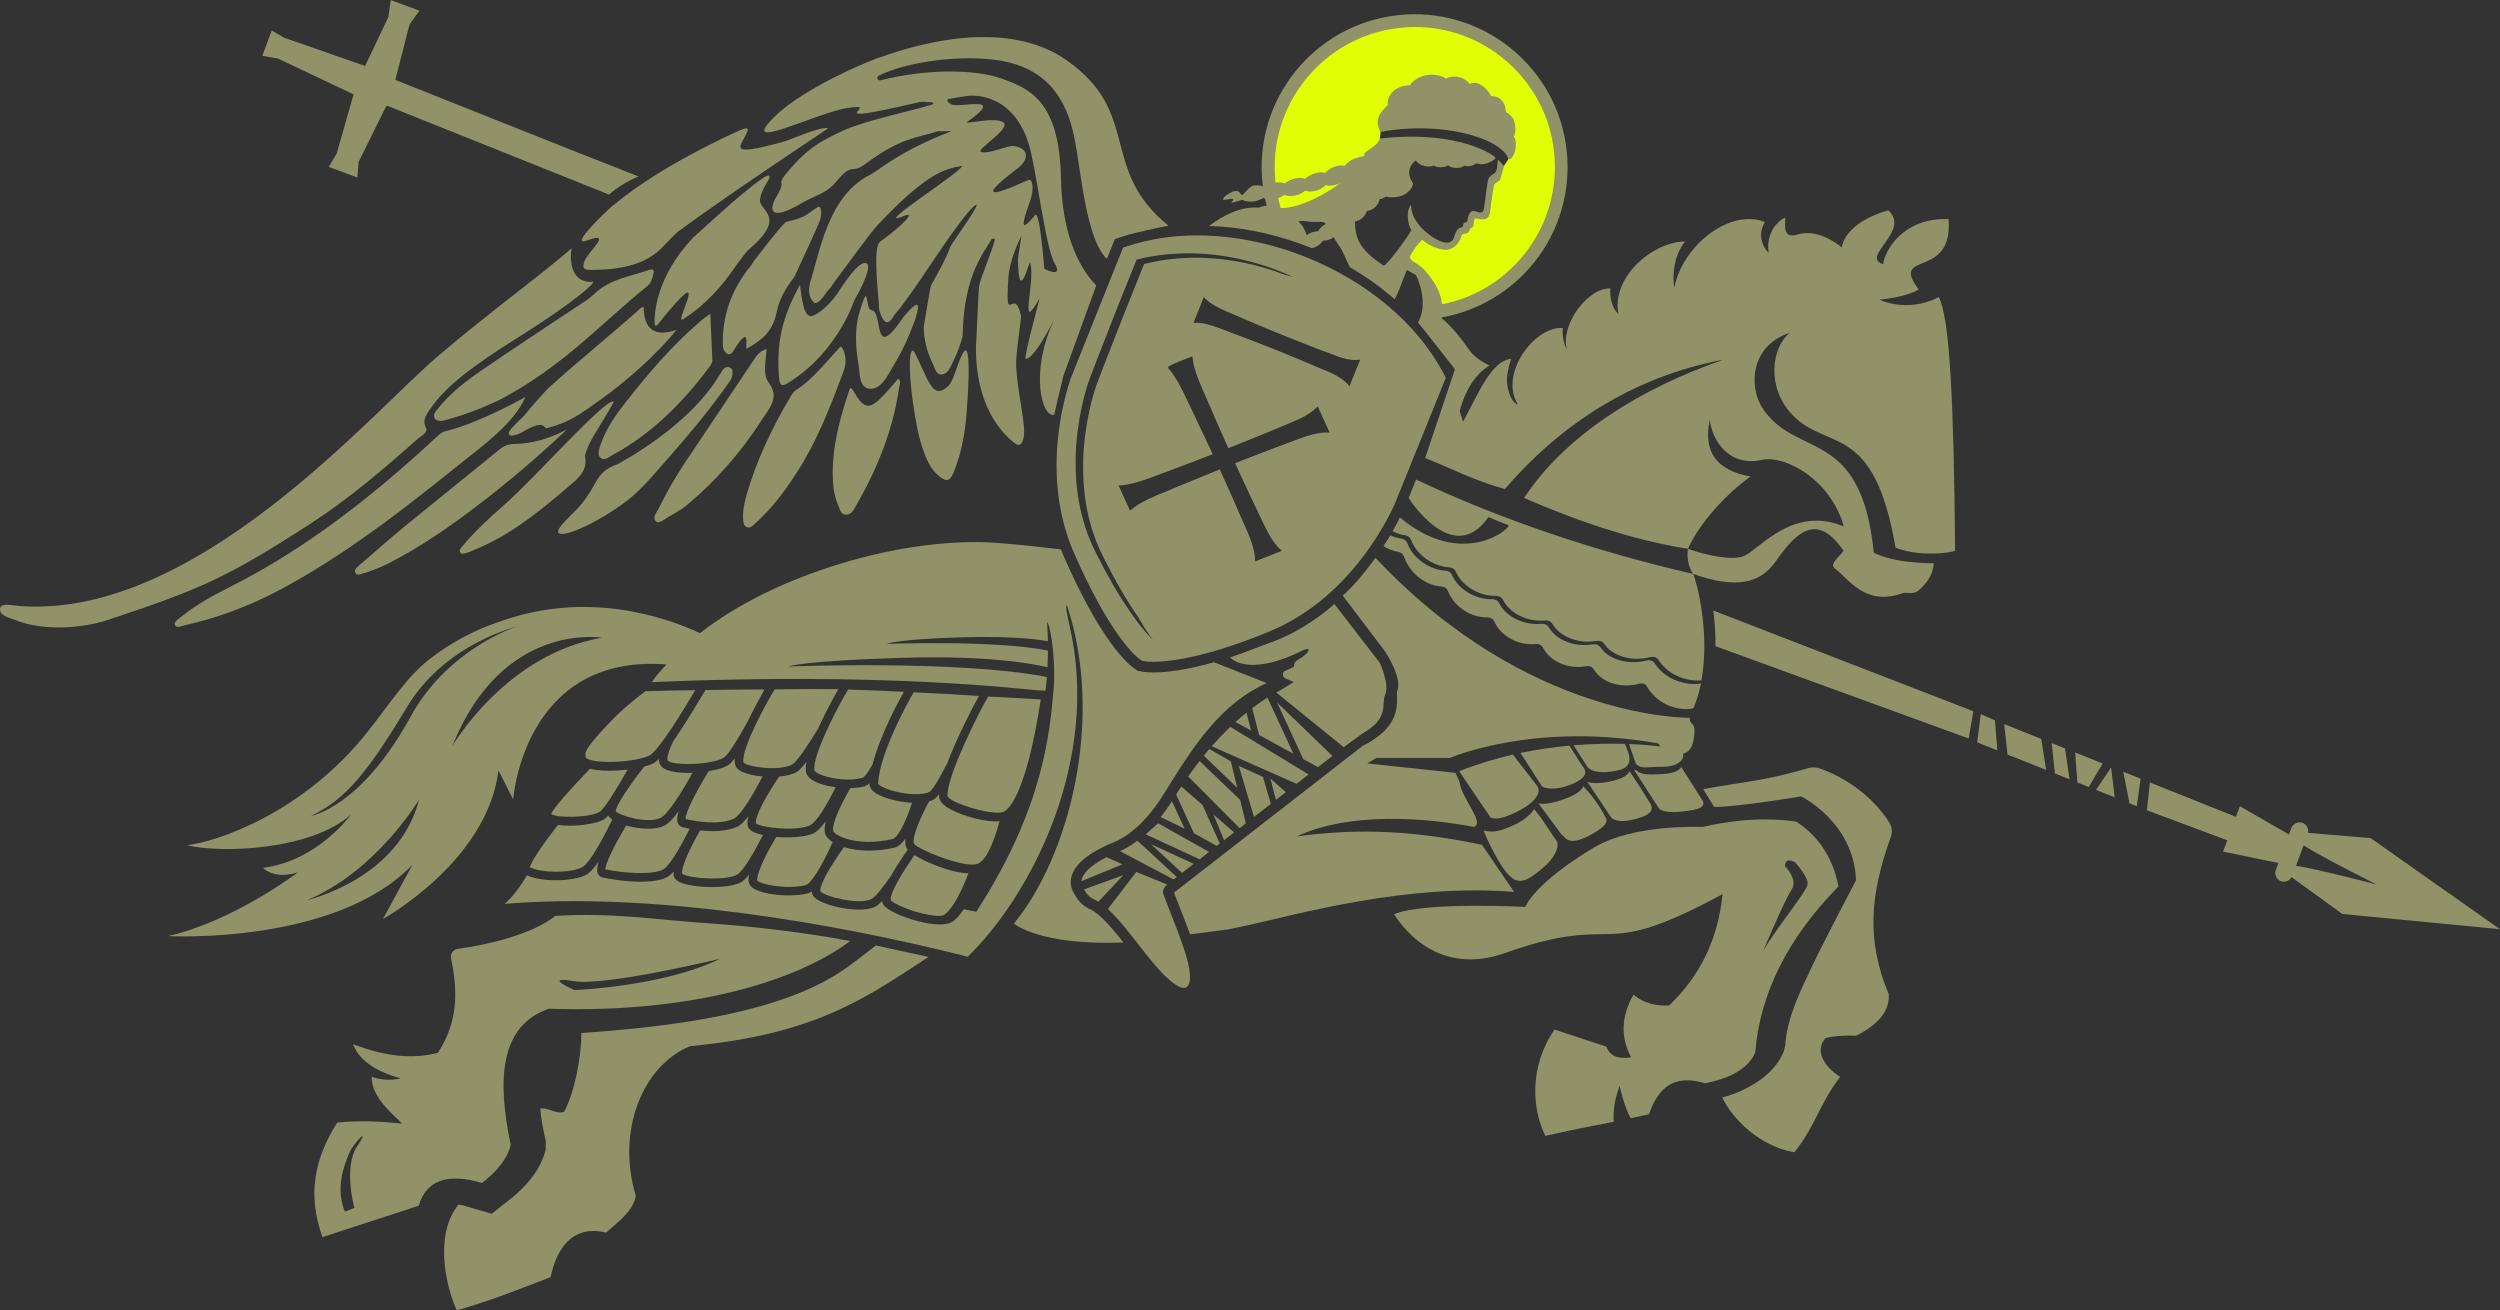 <svg width="124" height="65" viewBox="0 0 124 65" fill="none" xmlns="http://www.w3.org/2000/svg">
<rect x="0" y="0" width="124" height="65" fill="#333333" stroke="none"/>
<g clip-path="url(#clip0_4022_2118)">
<path d="M77.342 7.967C77.249 6.085 76.36 4.187 74.95 2.939C73.559 1.71 71.552 1.03 69.698 1.144C65.873 1.376 62.747 4.925 62.979 8.746C62.986 8.862 63.107 9.154 63.121 9.268C63.302 9.245 64.019 9.472 64.136 9.526C64.263 9.419 64.438 9.328 64.635 9.284H64.64C64.837 9.238 65.014 9.247 65.141 9.298C65.262 9.182 65.434 9.08 65.629 9.022C65.629 9.022 65.629 9.022 65.631 9.022C65.631 9.022 65.631 9.022 65.634 9.022C65.829 8.964 66.005 8.962 66.135 9.008C66.249 8.881 66.382 8.468 66.382 8.468L66.681 8.426C66.872 8.354 66.979 8.612 67.109 8.651C67.218 8.514 67.044 8.203 67.229 8.12L67.457 8.087C67.457 8.087 67.65 7.934 67.838 7.902C67.833 7.881 68.221 7.375 68.421 7.131C68.449 7.097 68.477 7.059 68.5 7.02C68.5 7.02 68.5 7.02 68.5 7.018C68.428 6.971 68.46 6.99 68.444 6.869L68.477 6.549C68.456 6.51 68.472 6.47 68.495 6.428C68.511 6.382 68.549 6.343 68.614 6.343C68.621 6.343 68.625 6.345 68.632 6.347C68.625 6.299 68.616 6.259 68.611 6.264C68.662 6.21 68.855 6.206 68.934 6.19C69.55 6.069 70.161 6.08 70.783 6.087C71.357 6.094 71.924 5.988 72.495 6.011C72.811 6.022 73.127 6.064 73.44 6.108C73.556 6.125 73.672 6.141 73.789 6.159C73.902 6.176 74.144 6.264 74.253 6.231C74.272 6.238 74.286 6.243 74.297 6.245C74.302 6.299 74.307 6.352 74.311 6.405C74.316 6.477 74.32 6.547 74.325 6.616C74.771 6.816 74.941 7.338 74.829 7.781C74.829 7.79 74.815 7.888 74.815 7.897L74.588 8.238C74.525 8.259 74.499 8.166 74.427 8.168C74.386 8.168 74.439 8.271 74.413 8.24C74.341 8.319 74.444 8.354 74.341 8.405C74.295 8.614 74.183 8.802 74.019 8.936C73.993 9.018 73.96 9.096 73.916 9.171C73.919 9.263 73.909 9.354 73.882 9.433C73.868 9.47 73.863 9.505 73.854 9.542C73.847 9.642 73.844 9.744 73.83 9.843C73.83 10.022 73.784 10.187 73.696 10.342C73.645 10.409 73.656 10.581 73.605 10.648C73.47 10.795 73.073 10.648 73.036 10.809C72.987 10.985 72.892 11.147 72.753 11.268C72.79 11.305 72.671 11.31 72.734 11.326C72.734 11.338 72.665 11.384 72.665 11.398C72.657 11.444 72.739 11.511 72.56 11.532L72.483 11.639C72.46 11.648 72.344 11.623 72.321 11.778C72.281 12.038 72.105 12.2 71.886 12.286C71.382 12.479 70.611 11.922 70.335 11.641C70.151 11.908 69.601 12.534 69.508 12.75C69.487 12.801 69.657 13.012 69.712 13.068C69.768 13.126 69.931 13.193 70.003 13.242C70.126 13.326 70.256 13.414 70.365 13.504C70.367 13.509 70.535 13.66 70.539 13.662C70.672 13.792 71.015 14.254 71.162 14.748C71.222 14.926 71.345 15.184 71.366 15.342C72.973 15.026 74.671 14.207 75.716 12.894C76.762 11.581 77.424 9.644 77.34 7.969" fill="#E0FF05"/>
<path d="M66.661 8.551C66.064 8.544 65.504 8.755 64.998 9.054C64.522 9.335 63.941 9.405 63.409 9.535C63.167 9.593 63.096 9.804 63.142 9.992C63.077 10.059 63.035 10.149 63.035 10.256C63.035 10.458 63.216 10.662 63.428 10.648C63.744 10.627 64.057 10.569 64.354 10.456C64.649 10.342 64.9 10.184 65.165 10.015C65.407 9.862 65.678 9.797 65.945 9.697C66.259 9.579 66.566 9.442 66.861 9.284C67.211 9.096 67.039 8.558 66.663 8.553" fill="#E0FF05"/>
<path d="M90.328 38.137C90.129 38.063 89.906 38.037 89.699 38.098C87.42 38.759 86.549 38.763 84.478 39.139L85.023 40.025C86.208 40.025 89.339 39.501 89.339 39.501C89.339 39.501 91.952 40.779 92.059 43.663C92.059 43.663 90.496 46.628 89.887 47.909C89.285 49.178 88.63 50.495 88.547 51.859L88.477 52.147C88.222 52.769 87.755 53.286 87.095 53.704C86.603 54.017 86.115 54.247 85.423 54.435C85.911 55.458 87.216 56.838 89 57.154C90.029 55.887 90.254 54.725 91.274 53.414C90.426 52.876 90.001 52.066 90.556 51.484C90.967 51.382 91.48 51.349 92.07 51.372C93.174 50.813 93.733 50.133 93.682 49.319C92.556 46.607 92.758 44.368 93.787 41.508C93.87 41.274 93.843 41.014 93.71 40.803C92.967 39.61 91.71 38.65 90.326 38.137" fill="#919268"/>
<path d="M38.452 49.686C35.992 50.479 32.821 50.967 28.833 51.238C28.847 52.319 28.522 54.147 27.979 55.147C27.575 55.275 27.298 54.952 26.799 54.975C26.848 55.593 26.919 55.894 27.07 56.606L27.061 57.038C26.931 57.553 26.683 58.019 26.346 58.448V58.453C26.025 58.859 25.635 59.225 25.198 59.566L24.386 60.202L23.273 59.875C23.034 59.806 22.857 59.761 22.746 59.745C21.605 61.119 22.012 63.55 22.655 64.998C24.544 64.436 25.524 64.03 27.31 63.346C27.577 62.056 28.318 60.713 30.062 61.137C30.722 60.553 31.414 60.044 31.535 59.314C30.55 56.022 31.918 52.825 34.236 51.888C40.54 51.294 42.971 49.463 46.063 47.463C46.063 47.463 43.956 47.016 43.443 46.895C42.21 47.821 41.278 48.774 38.452 49.686Z" fill="#919268"/>
<path d="M75.052 43.587C75.542 43.879 75.977 43.501 76.56 43.02C76.964 42.687 77.472 41.99 77.166 41.645C77.031 41.492 76.518 40.603 76.081 40.121C76.074 40.209 75.756 40.61 75.126 40.905C74.476 41.209 74.091 41.322 73.596 41.192C73.568 41.22 74.43 43.213 75.052 43.584" fill="#919268"/>
<path d="M78.804 41.455C79.287 41.209 79.805 40.87 79.663 40.59C79.317 39.907 78.867 39.346 78.532 38.998C78.467 39.158 78.3 39.332 77.87 39.52C77.19 39.817 76.6 39.917 76.305 39.847L77.443 41.378C77.659 41.529 77.749 41.995 78.806 41.457" fill="#919268"/>
<path d="M81.047 40.643C81.697 40.485 82.094 40.255 81.858 39.859C81.73 39.641 81.1 38.65 80.822 38.248C80.754 38.409 80.578 38.555 80.218 38.666C79.651 38.842 79.1 38.894 78.736 38.784L79.927 40.569C80.129 40.712 80.41 40.796 81.045 40.643" fill="#919268"/>
<path d="M83.396 40.256C83.993 40.191 84.585 40.121 84.478 39.755L83.379 38.029C83.314 38.258 82.878 38.372 82.474 38.393C81.888 38.423 81.391 38.46 81.173 38.207C81.131 38.2 81.089 38.194 81.047 38.184L82.253 40.05C82.355 40.256 82.834 40.319 83.396 40.256Z" fill="#919268"/>
<path d="M75.416 37.344L76.492 39.021C76.745 39.128 77.186 39.193 77.883 38.928C78.599 38.655 78.803 38.332 78.475 37.98C78.45 37.952 78.02 37.244 77.839 36.984C77.082 37.054 76.264 37.168 75.416 37.344Z" fill="#919268"/>
<path d="M72.376 38.255L73.933 40.552C74.202 40.661 74.581 40.589 75.247 40.26C76.281 39.747 76.444 39.23 76.237 38.977C76.16 38.884 75.245 37.68 75.038 37.427C74.167 37.627 73.271 37.896 72.376 38.253" fill="#919268"/>
<path d="M80.323 38.193C81.163 37.977 80.713 37.212 80.594 36.896C79.895 36.878 79.027 36.887 78.049 36.966L78.748 38.056C79.008 38.335 79.649 38.365 80.323 38.191" fill="#919268"/>
<path d="M32.896 43.125C33.2 42.963 33.734 42.051 34.21 41.109C34.087 41.086 33.973 41.06 33.873 41.037C33.753 41.009 33.662 40.928 33.618 40.81C33.567 40.678 33.59 40.476 33.662 40.234C33.397 40.589 33.142 40.868 32.93 40.965C32.717 41.063 32.44 41.102 32.148 41.102C31.783 41.102 31.39 41.039 31.054 40.947C30.473 41.93 30.02 42.84 30.029 43.118C30.78 43.287 32.322 43.431 32.896 43.125Z" fill="#919268"/>
<path d="M36.55 43.39C36.849 43.23 37.372 42.341 37.843 41.416C37.635 41.371 37.456 41.313 37.335 41.246C37.191 41.167 37.107 41.07 37.084 40.954C37.058 40.829 37.075 40.671 37.119 40.492C36.921 40.743 36.729 40.933 36.557 41.01C36.197 41.17 35.774 41.225 35.356 41.225C35.14 41.225 34.929 41.209 34.727 41.186C34.239 42.037 33.8 42.949 33.832 43.334C34.111 43.568 35.955 43.708 36.552 43.388" fill="#919268"/>
<path d="M39.963 43.9C40.209 43.837 40.727 43.053 41.301 41.768C41.097 41.638 40.967 41.492 40.925 41.346C40.881 41.186 40.899 40.975 40.96 40.733C40.739 41.033 40.521 41.26 40.319 41.348C40.012 41.478 39.538 41.534 39.048 41.534C38.865 41.534 38.681 41.527 38.502 41.511C37.787 42.701 37.531 43.441 37.557 43.675C37.706 43.861 39.023 44.137 39.965 43.902" fill="#919268"/>
<path d="M29.748 40.262C29.988 40.109 30.589 39.13 31.133 38.17C30.833 38.207 30.52 38.228 30.218 38.228C29.864 38.228 29.53 38.198 29.261 38.13C28.283 39.147 27.451 40.086 27.337 40.367C27.572 40.587 29.263 40.569 29.748 40.262Z" fill="#919268"/>
<path d="M28.889 43.005C29.228 42.824 29.858 41.705 30.369 40.657C30.278 40.594 30.209 40.525 30.167 40.453C30.095 40.534 30.027 40.596 29.969 40.634C29.663 40.826 28.922 40.954 28.253 40.954C28.046 40.954 27.849 40.942 27.67 40.917C26.948 41.849 26.346 42.724 26.283 43.016C26.806 43.29 28.271 43.336 28.887 43.007" fill="#919268"/>
<path d="M43.224 44.589C43.426 44.483 43.789 44.023 44.195 43.436C44.353 43.156 44.562 42.817 44.841 42.406C44.901 42.316 44.964 42.23 45.025 42.144C44.964 42.075 44.946 42.026 44.936 41.998C44.899 41.887 44.892 41.745 44.911 41.587C44.741 41.829 44.56 41.996 44.367 42.042C43.917 42.147 43.492 42.191 43.101 42.191C42.623 42.191 42.203 42.123 41.859 42.017C41.206 42.94 40.653 43.863 40.688 44.207C40.895 44.471 42.641 44.903 43.227 44.592" fill="#919268"/>
<path d="M36.092 37.97C35.879 38.089 35.537 38.184 35.149 38.249C34.508 39.297 33.979 40.337 34.006 40.624C34.504 40.738 35.646 40.942 36.385 40.613C36.731 40.455 37.325 39.474 37.82 38.513C37.411 38.476 37.038 38.392 36.808 38.283C36.608 38.188 36.492 38.065 36.464 37.919C36.452 37.868 36.434 37.78 36.445 37.618C36.313 37.787 36.192 37.91 36.087 37.973" fill="#919268"/>
<path d="M39.527 38.286L39.515 38.293C39.295 38.418 38.983 38.49 38.647 38.518C38.033 39.425 37.45 40.45 37.492 40.838C37.732 41.047 39.434 41.251 40.156 40.944C40.493 40.798 41.004 39.942 41.448 39.049C40.958 38.982 40.514 38.845 40.266 38.678C40.101 38.567 40.005 38.437 39.982 38.293C39.968 38.223 39.943 38.086 39.998 37.787C39.813 38.031 39.65 38.207 39.525 38.288" fill="#919268"/>
<path d="M42.886 39C42.67 39.058 42.428 39.086 42.178 39.091C41.666 39.977 41.242 40.894 41.332 41.225C41.392 41.422 42.489 42.028 44.273 41.617C44.484 41.566 44.862 40.979 45.236 39.819C44.579 39.785 43.855 39.594 43.476 39.365C43.239 39.223 43.123 39.058 43.13 38.88C43.13 38.868 43.13 38.854 43.132 38.84C43.044 38.924 42.963 38.977 42.886 39Z" fill="#919268"/>
<path d="M32.801 38.008C32.72 37.917 32.68 37.799 32.68 37.646C32.571 37.753 32.471 37.832 32.383 37.876C32.269 37.927 32.123 37.975 31.955 38.02C31.215 38.961 30.543 39.957 30.539 40.242C30.678 40.43 32.083 40.88 32.761 40.571C33.114 40.407 33.8 39.326 34.352 38.33C34.276 38.333 34.199 38.335 34.125 38.335C33.528 38.335 32.991 38.24 32.803 38.01" fill="#919268"/>
<path d="M40.401 38.217C40.477 38.444 41.808 38.838 42.772 38.581C42.863 38.553 43.021 38.383 43.283 37.908C43.471 37.175 43.799 36.384 44.087 35.767C44.335 35.233 44.57 34.79 44.723 34.514C44.765 34.437 44.802 34.372 44.835 34.314C43.908 34.266 42.977 34.228 42.066 34.201C41.715 34.755 40.257 37.481 40.398 38.217" fill="#919268"/>
<path d="M34.799 34.541C34.314 35.353 33.828 36.145 33.399 36.755C33.018 37.543 33.113 37.711 33.115 37.713L33.127 37.727C33.31 37.963 35.182 37.977 35.886 37.59C36.139 37.434 36.648 36.581 37.099 35.755C37.138 35.674 37.178 35.592 37.222 35.504C37.442 35.059 37.661 34.669 37.793 34.437C37.816 34.393 37.837 34.349 37.856 34.312C37.877 34.27 37.895 34.233 37.914 34.198C36.938 34.196 35.958 34.205 34.99 34.226C34.943 34.3 34.873 34.419 34.801 34.541" fill="#919268"/>
<path d="M38.426 34.194C38.094 34.704 36.742 37.156 36.877 37.817C37.053 38.042 38.665 38.27 39.304 37.915C39.552 37.748 40.073 36.964 40.577 36.145C40.625 36.038 40.676 35.924 40.732 35.806C41.039 35.161 41.371 34.546 41.582 34.182C40.53 34.173 39.469 34.175 38.423 34.194" fill="#919268"/>
<path d="M54.037 45.083C53.732 44.925 53.514 44.779 53.228 44.234C53.087 43.962 53.07 43.661 53.18 43.366C53.482 42.552 54.692 41.997 55.2 41.795C56.341 41.343 57.223 40.202 57.762 39.325C59.209 36.977 60.538 34.912 62.83 33.88L60.215 32.847C59.555 33.033 58.942 33.17 58.378 33.256C57.946 33.321 57.551 33.353 57.207 33.353C56.907 33.353 56.736 33.328 56.675 33.316L56.543 33.293L56.429 33.272L56.334 33.205L56.225 33.128C56.115 33.052 55.718 32.743 55.119 31.922C54.364 30.887 53.581 29.453 52.792 27.662C52.731 27.526 52.673 27.386 52.62 27.247C51.681 27.138 50.683 27.027 49.57 26.936C44.853 26.556 38.401 28.497 34.724 31.402C32.828 30.532 29.087 29.328 24.91 30.79C24.704 30.857 24.495 30.931 24.283 31.012C24.009 31.114 23.863 31.184 23.863 31.184C23.017 31.548 22.163 32.031 21.338 32.669C21.338 32.669 21.334 32.671 21.331 32.673C20.193 33.553 19.378 34.843 18.244 36.281C15.032 40.357 10.663 41.786 9.27 41.918C10.907 42.338 15.441 42.183 17.415 40.394C17.415 40.394 15.782 42.691 13.049 43.046C13.049 43.046 13.585 43.654 14.786 43.264C14.786 43.264 11.588 45.695 8.327 46.431C8.327 46.431 16.628 46.885 20.458 42.89L18.997 45.579C18.997 45.579 24.158 42.747 24.725 38.218L25.454 39.652C25.454 39.652 25.965 32.407 33.063 32.956C32.798 33.233 32.531 33.525 32.334 33.833C43.986 33.328 50.685 34.188 51.563 34.246L51.86 34.256C51.886 34.031 51.909 33.806 51.925 33.578C47.55 32.724 39.093 33.059 39.093 33.059C39.093 33.059 39.703 32.782 44.769 32.627C49.484 32.481 51.672 33.033 51.956 33.096C51.965 32.88 51.977 32.486 51.979 32.267C49.266 31.732 43.975 31.938 43.975 31.938C43.975 31.938 44.444 31.711 47.594 31.613C50.555 31.523 51.821 31.776 51.977 31.808C51.977 31.655 51.944 31.019 51.937 30.866C52.014 30.78 52.374 32.298 52.269 34.091C52.067 36.448 51.723 40.116 48.427 45.22L47.8 45.101C47.642 45.34 47.475 45.54 47.303 45.674C47.138 45.804 46.89 45.853 46.606 45.853C45.972 45.853 45.16 45.602 44.7 45.417C43.815 45.057 43.775 44.821 43.761 44.73C43.761 44.716 43.757 44.7 43.757 44.684C43.631 44.816 43.517 44.913 43.42 44.967C43.22 45.074 42.93 45.117 42.607 45.117C41.931 45.117 41.109 44.923 40.667 44.695C40.423 44.57 40.298 44.442 40.273 44.287C40.268 44.264 40.268 44.238 40.266 44.213C40.198 44.259 40.131 44.296 40.063 44.312C39.794 44.38 39.464 44.412 39.123 44.412C38.426 44.412 37.692 44.28 37.362 44.057C37.234 43.971 37.16 43.867 37.139 43.751C37.13 43.693 37.111 43.586 37.156 43.378C37.009 43.561 36.867 43.7 36.742 43.767C36.443 43.927 35.892 43.999 35.328 43.999C34.675 43.999 34.006 43.904 33.681 43.737C33.525 43.658 33.437 43.554 33.416 43.431C33.407 43.371 33.404 43.301 33.411 43.224C33.298 43.352 33.191 43.45 33.091 43.503C32.768 43.675 32.283 43.733 31.781 43.733C30.982 43.733 30.148 43.584 29.883 43.521C29.77 43.494 29.683 43.417 29.642 43.306C29.593 43.178 29.619 42.976 29.693 42.728C29.474 43.044 29.263 43.287 29.084 43.382C28.734 43.57 28.155 43.661 27.579 43.661C27.003 43.661 26.483 43.577 26.137 43.412C25.826 43.941 25.468 44.452 25.036 44.832C32.187 44.236 41.12 45.709 47.998 47.454C51.198 44.34 54.583 37.673 53.052 31.045C52.748 29.722 52.954 30.124 52.915 30.006C54.812 35.689 53.01 42.505 50.29 45.809C50.29 45.809 51.542 46.908 55.725 46.748C55.386 46.319 55.045 45.904 54.719 45.586C54.385 45.257 54.202 45.162 54.039 45.076M15.237 44.644C18.686 43.206 20.785 39.661 20.785 39.661C19.768 43.621 15.237 44.644 15.237 44.644ZM20.36 35.557C17.903 40.055 15.42 40.473 15.42 40.473C17.197 39.638 18.302 38.188 20.214 35.028C22.126 31.868 25.735 31.052 25.735 31.052C25.438 31.117 22.158 32.263 20.36 35.557ZM22.434 37.009C24.917 30.787 29.858 31.632 29.858 31.632C25.064 32.446 22.434 37.009 22.434 37.009Z" fill="#919268"/>
<path d="M30.348 35.723C29.131 36.973 29.04 37.296 29.038 37.365L29.049 37.579C29.4 37.906 31.404 37.843 32.203 37.479C32.689 37.24 34.003 35.036 34.435 34.315C34.452 34.287 34.468 34.259 34.484 34.233C33.702 34.24 32.798 34.259 32.015 34.282C31.825 34.428 31.04 35.011 30.348 35.721" fill="#919268"/>
<path d="M48.044 43.304C48.021 43.306 48.03 43.308 48.041 43.31C48.041 43.31 48.041 43.306 48.044 43.304Z" fill="#919268"/>
<path d="M48.493 42.845C48.932 42.673 49.313 41.719 49.575 40.738C49.568 40.738 49.357 40.738 49.347 40.738C48.62 40.738 47.452 40.379 46.925 40.01C46.711 39.859 46.6 39.708 46.583 39.546C46.577 39.499 46.577 39.446 46.577 39.393C46.498 39.497 46.428 39.576 46.367 39.62L46.351 39.632C46.275 39.68 46.184 39.715 46.084 39.745C45.606 40.641 45.232 41.522 45.334 41.845C45.517 42.137 47.861 43.086 48.493 42.845Z" fill="#919268"/>
<path d="M43.554 38.88C43.584 38.926 43.745 39.061 44.184 39.196C44.936 39.428 45.803 39.458 46.125 39.265C46.297 39.126 46.622 38.555 46.98 37.861C47.445 36.634 48.19 35.175 48.555 34.521C47.468 34.447 46.383 34.384 45.319 34.34C45.017 34.841 43.605 37.414 43.554 38.882" fill="#919268"/>
<path d="M46.058 45.373C46.771 45.5 46.829 45.377 46.88 45.338C47.296 45.011 47.707 44.166 48.037 43.315C47.354 43.315 46.36 42.928 45.849 42.682C45.64 42.58 45.48 42.492 45.357 42.413C44.704 43.35 44.144 44.296 44.177 44.649C44.302 44.807 45.166 45.215 46.06 45.375" fill="#919268"/>
<path d="M51.623 34.694C50.857 34.646 49.772 34.583 49.017 34.548C48.627 35.175 46.888 38.631 47.004 39.494C47.108 39.817 49.15 40.455 49.742 40.279C49.951 40.211 50.866 39.62 51.623 34.694Z" fill="#919268"/>
<path d="M117.585 41.571L114.48 41.311C114.519 41.102 114.41 40.891 114.208 40.817C113.983 40.733 113.732 40.854 113.646 41.084L113.532 41.388L111.098 39.989L110.901 40.517L106.636 38.81L106.483 40.19L110.471 41.678L110.262 42.239L113.005 42.805L112.882 43.137C112.796 43.366 112.91 43.622 113.133 43.705C113.332 43.779 113.555 43.691 113.66 43.508L116.182 45.334L123.998 46.09L117.583 41.569L117.585 41.571ZM113.881 42.947L114.257 41.93C115.167 42.52 117.894 43.877 117.894 43.877C117.894 43.877 114.954 43.1 113.881 42.944" fill="#919268"/>
<path d="M98.247 35.423L98.068 36.82L99.069 37.221L98.95 35.732L98.247 35.423Z" fill="#919268"/>
<path d="M99.574 37.422L99.779 37.504L100.468 36.339L99.407 35.915L99.574 37.422Z" fill="#919268"/>
<path d="M103.038 38.81L103.605 39.035L104.292 37.871L102.927 37.323L103.038 38.81Z" fill="#919268"/>
<path d="M100.469 36.339L99.575 37.423L101.49 38.191L101.246 36.65L100.469 36.339Z" fill="#919268"/>
<path d="M105.623 39.845L105.983 39.989L106.175 38.624L105.314 38.279L105.623 39.845Z" fill="#919268"/>
<path d="M101.763 36.856L101.923 38.362L102.65 38.654L102.423 37.121L101.763 36.856Z" fill="#919268"/>
<path d="M103.963 39.179L104.889 39.55L104.71 38.065L103.963 39.179Z" fill="#919268"/>
<path d="M87.058 52.205C87.297 49.273 88.675 46.526 91.188 43.967C90.972 42.837 90.398 41.587 89.088 40.75C88.482 40.678 86.956 40.446 84.431 41.019C84.431 41.019 81.043 40.849 79.052 42.042C76.06 43.835 75.656 44.983 75.656 44.983C75.656 44.983 70.642 44.714 69.144 45.345C70.189 46.958 72.056 48.19 74.646 47.271C80.497 45.197 79.054 47.807 85.439 44.35C85.219 46.549 84.341 48.394 82.785 49.872C82.12 49.909 81.523 49.751 81.019 49.336C80.385 50.459 80.394 51.489 80.903 52.442C80.237 52.549 79.837 52.363 79.677 51.915C78.82 51.632 77.963 51.349 77.106 51.066C75.814 52.936 76.007 55.061 76.648 56.337C77.816 56.071 78.917 55.864 80.039 55.639C80.011 55.198 80.053 54.579 80.337 53.864C80.337 53.864 80.536 54.834 80.88 55.465C81.18 55.402 81.481 55.337 81.79 55.265C82.222 54.013 82.98 53.245 84.566 53.73C85.869 53.477 86.722 52.978 87.061 52.203M88.856 44.139C89.207 43.624 88.542 42.968 88.542 42.968C88.542 42.968 88.482 42.499 89.021 42.756C89.021 42.756 89.725 43.506 89.655 43.882C89.585 44.257 87.874 46.345 87.428 47.222C87.428 47.222 88.508 44.654 88.858 44.139" fill="#919268"/>
<path d="M23.907 58.676C24.616 58.121 25.155 57.511 25.334 56.787C24.628 53.461 24.827 50.862 27.222 50.032C34.353 50.275 39.581 48.628 42.171 46.675C40.025 46.266 37.372 45.949 35.205 45.8C32.413 45.61 30.383 45.253 27.545 45.429C26.4 46.341 24.207 46.86 22.707 47.062C22.479 47.092 22.326 47.31 22.372 47.535C22.73 49.266 22.7 50.697 21.722 52.217C20.649 52.498 19.353 52.493 17.511 51.792C17.799 52.532 18.524 53.12 19.88 53.486C19.418 53.6 18.937 53.574 18.438 53.416C18.426 54.289 19.176 55.013 19.952 55.729C18.898 55.625 17.836 55.56 16.726 55.681C15.59 57.483 15.239 59.239 15.992 61.362C17.836 60.761 18.925 60.406 20.77 59.803C21.144 58.53 22.205 58.172 23.91 58.676M28.446 48.663C30.03 48.932 35.721 47.552 35.721 47.552C32.926 48.934 28.492 49.108 28.492 49.108C28.492 49.108 26.862 48.394 28.446 48.663ZM17.725 56.836C17.012 57.898 17.578 59.912 17.578 59.912L17.102 60.098C16.638 58.905 17.049 57.859 17.325 57.184C17.511 56.725 18.44 55.776 17.727 56.838" fill="#919268"/>
<path d="M63.502 39.506L63.778 39.293L63.012 38.615L63.286 39.675L63.502 39.506Z" fill="#919268"/>
<path d="M63.034 39.87L62.64 38.532L61.446 37.994L62.199 40.52L63.034 39.87Z" fill="#919268"/>
<path d="M61.53 41.042L61.792 40.838L61.514 39.68L59.5 37.745C59.412 37.856 59.326 37.972 59.237 38.091C59.223 38.109 59.207 38.13 59.193 38.151C59.107 38.269 59.021 38.388 58.933 38.511L61.486 41.077L61.528 41.044L61.53 41.042Z" fill="#919268"/>
<path d="M61.279 35.813L62.055 36.237L61.825 35.347C61.646 35.49 61.463 35.646 61.279 35.813Z" fill="#919268"/>
<path d="M66.089 37.495L63.344 34.846L64.642 37.653L65.371 38.052L66.089 37.495Z" fill="#919268"/>
<path d="M57.695 44.336C57.688 44.318 57.684 44.299 57.681 44.28C57.681 44.276 57.681 44.271 57.681 44.264C57.681 44.25 57.681 44.236 57.681 44.22C57.681 44.215 57.681 44.211 57.681 44.209C57.684 44.19 57.688 44.171 57.693 44.155C57.693 44.151 57.695 44.148 57.697 44.144C57.702 44.13 57.709 44.113 57.716 44.099C57.718 44.095 57.721 44.09 57.723 44.086C57.732 44.069 57.742 44.051 57.751 44.035C57.763 44.016 57.774 44 57.788 43.981C57.79 43.979 57.793 43.974 57.797 43.972C57.809 43.958 57.823 43.942 57.834 43.928C57.837 43.928 57.839 43.923 57.841 43.921C57.858 43.905 57.874 43.888 57.89 43.872L56.362 43.248L54.95 45.085C54.971 45.106 54.994 45.125 55.017 45.148C55.04 45.171 55.063 45.192 55.089 45.218C56.234 46.345 57.442 48.412 58.487 48.944C58.559 48.981 58.633 49.002 58.703 49.002C58.954 49.002 59.144 48.714 58.935 47.783C58.731 46.876 57.985 45.127 57.695 44.334" fill="#919268"/>
<path d="M59.985 37.149C59.892 37.258 59.8 37.367 59.709 37.483L61.367 39.077L61.051 37.766L59.985 37.149Z" fill="#919268"/>
<path d="M58.001 39.933C58.001 39.933 58.001 39.935 57.999 39.935C57.867 40.132 57.725 40.332 57.569 40.527L58.756 41.104L58.129 39.738C58.087 39.803 58.045 39.868 58.001 39.933Z" fill="#919268"/>
<path d="M58.269 43.578L58.369 43.501L56.413 41.696C56.144 41.905 55.855 42.081 55.551 42.218L58.208 43.622L58.267 43.575L58.269 43.578Z" fill="#919268"/>
<path d="M62.867 34.602C62.867 34.602 62.85 34.611 62.843 34.615C62.792 34.648 62.741 34.68 62.69 34.713C62.685 34.718 62.678 34.72 62.674 34.724C62.488 34.847 62.3 34.98 62.107 35.126L62.451 36.455L64.155 37.388L62.867 34.602Z" fill="#919268"/>
<path d="M64.907 38.413L61.021 36.052C60.717 36.342 60.41 36.662 60.099 37.014L64.308 38.877L64.905 38.413H64.907Z" fill="#919268"/>
<path d="M61.211 41.288L60.19 40.402L60.714 41.675L61.211 41.288Z" fill="#919268"/>
<path d="M53.853 44.255C53.853 44.255 53.853 44.26 53.858 44.26C53.87 44.279 53.884 44.295 53.895 44.311C53.895 44.311 53.895 44.313 53.898 44.316C53.937 44.367 53.977 44.408 54.014 44.443C54.014 44.443 54.016 44.446 54.018 44.448C54.03 44.459 54.041 44.469 54.053 44.478C54.053 44.478 54.053 44.478 54.056 44.478C54.081 44.499 54.106 44.515 54.134 44.534C54.134 44.534 54.139 44.536 54.141 44.538C54.153 44.545 54.162 44.552 54.174 44.557C54.176 44.557 54.181 44.562 54.183 44.564C54.192 44.569 54.204 44.575 54.213 44.58C54.218 44.583 54.223 44.585 54.227 44.587C54.227 44.587 54.232 44.587 54.234 44.589C54.306 44.629 54.385 44.668 54.48 44.724L55.72 43.406L53.768 44.114C53.798 44.167 53.826 44.211 53.853 44.253" fill="#919268"/>
<path d="M60.504 41.84L59.642 39.923L58.592 39.012C58.506 39.142 58.422 39.272 58.336 39.406L59.219 41.329L60.35 41.958L60.501 41.84H60.504Z" fill="#919268"/>
<path d="M59.969 42.255L57.444 40.835L56.827 41.385L59.502 42.62L59.969 42.255Z" fill="#919268"/>
<path d="M58.846 43.127L59.206 42.847L57.086 41.87L58.63 43.297L58.846 43.127Z" fill="#919268"/>
<path d="M54.891 42.515C54.814 42.555 54.738 42.594 54.663 42.636C54.659 42.636 54.657 42.64 54.652 42.643C54.54 42.705 54.436 42.773 54.334 42.84C54.331 42.84 54.327 42.845 54.325 42.847C54.225 42.916 54.132 42.988 54.046 43.063L54.041 43.067C53.958 43.142 53.883 43.218 53.821 43.297C53.821 43.297 53.821 43.299 53.818 43.302C53.784 43.346 53.753 43.392 53.728 43.438C53.709 43.473 53.693 43.506 53.679 43.541C53.679 43.541 53.679 43.543 53.679 43.545C53.658 43.599 53.644 43.652 53.64 43.708L55.673 42.87L54.891 42.517V42.515Z" fill="#919268"/>
<path d="M67.585 36.379C68.953 35.592 68.487 34.938 68.707 34.453C68.937 33.95 68.435 32.871 68.435 32.871L66.185 29.959C65.265 30.792 64.036 31.509 63.128 31.829C62.369 32.096 61.679 32.393 61.012 32.609C61.012 32.609 61.851 33.625 64.568 32.282C65.084 32.026 64.998 32.372 64.38 32.73C64.101 32.89 64.229 33.05 64.169 33.078L63.751 33.27C63.588 33.344 63.59 33.574 63.753 33.646L64.169 33.831C64.108 33.862 63.583 34.198 63.521 34.228C63.504 34.235 63.49 34.244 63.474 34.251C63.425 34.277 63.374 34.305 63.326 34.333C63.316 34.337 63.309 34.342 63.3 34.346L66.645 37.059C66.721 37.021 67.516 36.416 67.583 36.376" fill="#919268"/>
<path d="M75.103 44.241L73.505 41.903C70.342 41.241 67.564 41.042 64.324 41.485C66.96 40.246 70.758 40.566 73.099 41.014C73.684 40.824 72.472 39.599 72.379 38.736C72.379 38.736 72.193 38.332 72.191 38.332L67.817 37.866L68.272 37.594H71.921C71.921 37.594 76.06 35.769 82.252 36.875L82.357 37.026C82.357 37.026 81.769 36.94 80.798 36.903L81.128 37.857C81.363 38.186 81.755 38.021 82.403 38.035C83.093 38.049 83.562 37.761 83.481 37.383C83.481 37.383 83.876 37.33 83.983 36.785C84.204 35.676 83.771 36.04 83.816 35.602C83.816 35.602 75.828 35.764 68.224 27.668C68.205 27.693 68.186 27.721 68.165 27.746C67.62 28.489 67.213 28.983 66.6 29.542L68.679 32.284C68.679 32.284 69.599 33.627 69.294 34.295C69.287 34.321 69.287 34.407 69.29 34.469C69.304 35.142 69.338 36.112 67.576 37.005L58.403 44.139L58.389 44.151L58.375 44.16C58.308 44.204 58.262 44.246 58.231 44.276C58.306 44.473 58.401 44.717 58.51 44.993C58.677 45.417 58.863 45.888 59.028 46.343L60.865 46.106C61.184 46.044 61.511 45.976 61.848 45.902C64.342 45.355 69.773 43.803 75.099 44.241" fill="#919268"/>
<path d="M17.539 4.677L16.702 7.605L16.305 8.278L17.727 8.807L17.787 8.027L19.165 5.248L19.271 5.271L30.211 9.653C30.571 9.317 31.173 8.95 31.672 8.753C30.027 8.12 19.669 3.988 19.669 3.988L19.61 3.956L20.312 1.216L20.802 0.529L19.381 0.002L19.262 0.849L18.108 3.271L14.094 1.872L13.479 1.513L13.012 2.768L13.79 2.905L17.539 4.682V4.677Z" fill="#919268"/>
<path d="M30.338 10.24C29.388 11.117 28.371 12.207 29.119 11.927C30.447 11.423 29.151 12.504 28.993 12.943C28.879 13.261 28.921 13.388 29.272 13.388C30.577 13.388 31.994 13.212 32.912 12.205C33.125 11.971 33.36 11.736 33.608 11.502C36.059 9.695 40.393 6.83 41.073 6.368C40.753 6.231 39.12 6.962 38.892 7.022C35.878 7.841 36.793 7.257 37.074 6.507C37.176 6.234 36.772 6.435 36.605 6.507C36.384 6.602 32.821 8.187 30.503 10.115C30.45 10.159 30.392 10.198 30.338 10.24Z" fill="#919268"/>
<path d="M38.132 8.704C37.99 8.621 36.71 9.716 36.585 9.816C36.38 9.976 34.957 11.261 34.369 11.794C33.542 12.681 32.901 13.69 32.597 14.912C32.497 15.316 32.344 16.444 32.622 16.096C35.414 12.62 33.472 15.963 33.84 15.859C35.075 15.068 35.823 14.182 36.599 13.045C36.857 12.706 37.042 12.463 37.08 12.432C39.154 10.688 37.591 10.484 37.7 9.869C37.816 9.212 38.308 8.811 38.129 8.707" fill="#919268"/>
<path d="M40.566 10.268C40.097 10.546 39.997 10.801 39.019 10.994C38.868 11.024 37.823 12.393 37.382 12.959C37.309 13.077 37.261 13.158 37.245 13.177C36.264 14.365 35.811 15.694 35.853 17.153C35.862 17.448 36.16 17.745 36.341 17.455C37.326 15.857 36.917 17.369 37.04 17.297C37.807 16.845 38.325 16.483 38.536 15.427C38.659 14.806 39 14.251 39.398 13.738C39.746 12.984 40.605 11.163 40.691 10.857C40.752 10.648 40.756 10.161 40.568 10.27" fill="#919268"/>
<path d="M42.045 5.359C43.987 5.039 40.136 6.345 45.571 5.071C45.638 5.055 45.75 5.046 45.819 5.051L46.242 5.076C46.3 5.081 46.312 5.162 46.256 5.178C45.227 5.51 42.93 5.962 41.792 6.491C40.577 7.055 40.006 7.421 39.121 8.459C38.371 9.338 39.1 8.781 38.508 9.762C38.155 10.347 38.117 11.045 39.757 10.078C40.398 9.7 40.981 9.609 41.464 9.025C42.31 7.999 42.203 8.667 42.9 8.148C44.665 6.83 45.452 6.844 46.542 6.507H47.197C44.593 7.496 43.548 8.479 43.192 8.653C41.069 9.686 40.677 12.467 40.175 14.038C40.094 14.393 40.106 14.745 40.361 14.994C40.517 15.145 40.795 14.801 41.081 14.386C41.081 14.386 41.225 14.254 41.306 14.096C41.924 13.279 43.137 11.581 43.541 11.152C45.85 8.702 46.779 8.375 47.726 8.224C47.708 8.528 43.095 11.428 44.849 10.707C45.445 10.461 44.809 11.152 43.65 11.992C43.313 12.235 43.518 14.117 43.585 15.001L43.603 15.356C43.708 15.729 43.861 16.031 44.04 15.975C44.163 15.936 44.261 15.81 44.344 15.641C45.069 14.822 46.4 12.732 46.881 12.057C46.974 11.927 48.196 10.147 48.446 10.154C48.467 10.352 47.192 12.08 47.134 12.245C46.892 12.913 46.519 13.523 46.186 14.149C46.133 14.249 45.912 15.662 45.817 16.209C45.822 16.843 45.975 17.465 46.284 18.077C46.384 18.276 46.416 18.592 46.709 18.571C47.011 18.55 47.113 18.242 47.241 18.003C47.424 17.652 47.564 17.291 47.675 16.926L47.745 16.666C47.803 13.5 48.895 12.444 49.19 11.843L49.347 11.848C49.329 12.138 48.611 13.864 48.569 14.154C48.516 14.534 48.458 16.479 48.407 17.209C48.388 19.112 48.971 20.889 50.286 21.951C50.551 22.165 50.678 22.084 50.767 21.729C50.913 21.132 50.483 19.617 50.402 18.205C50.365 17.546 50.676 15.792 50.639 15.639C50.288 14.126 49.847 16.349 50.014 13.801C50.072 12.906 50.499 12.038 50.664 11.685L50.49 12.825C50.514 15.254 51.052 12.864 51.099 13.027C51.373 13.989 50.486 16.69 51.559 14.808C51.596 14.743 50.757 17.766 50.873 17.792C51.206 17.868 51.998 16.418 52.309 15.817C51.062 18.379 51.661 20.738 52.29 20.569C52.36 20.253 52.625 19.1 52.692 18.863L52.736 18.666L54.374 14.156C53.758 13.534 52.683 12.001 52.625 8.853C52.553 4.986 51.043 4.387 49.691 3.902C48.377 3.429 45.989 3.401 43.673 3.983C43.529 4.02 43.455 3.819 43.59 3.751C44.869 3.116 47.297 2.728 49.273 2.958C51.35 3.199 52.745 4.29 53.261 6.7C53.623 8.4 53.837 11.809 54.901 12.843L55.205 12.087L55.298 11.857L55.533 11.781L55.804 11.693C56.25 11.549 57.484 11.282 57.958 11.194C54.481 8.384 56.657 5.603 52.883 2.974C49.975 0.949 45.71 2.1 43.687 2.835C43.529 2.844 39.952 4.264 38.394 5.809C36.559 7.628 40.41 5.621 42.04 5.352M47.06 4.907L47.949 4.761C47.949 4.761 50.109 4.399 50.999 7.053C51.385 8.203 51.842 12.273 52.309 13.057C52.776 13.841 51.798 13.335 51.798 13.335C51.798 13.335 51.575 10.384 51.343 10.667C50.699 11.451 50.583 11.37 51.085 9.992C51.278 9.463 51.266 8.811 50.976 8.941C48.941 9.869 48.648 9.734 50.493 8.338C51.006 7.95 51.092 7.343 50.267 7.243C49.97 7.206 49.041 7.663 48.662 7.535C48.363 7.435 50.165 6.391 49.768 6.074C49.371 5.758 47.722 6.22 47.982 6.036C49.968 4.649 47.585 5.382 47.201 5.18C46.818 4.979 47.062 4.904 47.062 4.904" fill="#919268"/>
<path d="M20.772 21.726C20.872 21.638 21.246 21.445 21.13 21.22C20.921 20.812 21.157 20.541 21.455 20.123C22.4 18.791 24.541 17.465 25.886 16.618C27.387 15.676 29.273 14.344 29.44 13.973C28.683 14.052 28.195 13.53 28.344 12.31C27.171 13.386 24.309 15.455 21.682 17.697C18.424 20.478 9.686 30.716 0.962 30.059C0.634 30.034 0.075 29.888 0.01 30.154C-0.083 30.542 0.46 30.632 0.783 30.762C2.193 31.326 4.142 31.148 5.303 30.762C9.976 29.213 11.242 28.66 15.411 25.967C17.323 24.73 19.055 23.239 20.77 21.724" fill="#919268"/>
<path d="M31.928 15.218C31.877 15.239 31.819 15.248 31.784 15.281C29.997 16.872 29.022 17.61 27.243 19.211C26.962 19.464 26.228 20.336 25.984 20.633L25.675 20.928C25.578 21.051 25.166 21.385 25.245 21.547C25.324 21.709 25.796 21.501 25.926 21.422C27.038 20.747 26.999 21.273 27.101 21.245C28.332 20.918 28.743 20.554 29.807 19.807C30.98 18.983 32.587 17.571 33.553 16.362C32.48 16.729 31.938 16.347 31.925 15.218" fill="#919268"/>
<path d="M31.089 19.879C30.558 20.552 30.053 21.26 29.782 22.076C29.71 22.294 29.612 22.561 29.798 22.717C29.984 22.872 30.191 22.67 30.374 22.573C32.306 21.527 33.837 20.007 35.154 18.239C35.242 18.121 35.34 17.998 35.333 17.852C35.303 17.114 35.266 16.374 35.231 15.562C35.001 15.736 34.838 15.845 34.69 15.975C33.342 17.137 32.19 18.485 31.092 19.879" fill="#919268"/>
<path d="M32.187 13.39C31.258 13.72 30.26 13.822 29.472 14.585C29.226 14.824 28.922 15.001 28.634 15.193C27.05 16.253 25.456 17.29 23.886 18.369C23.108 18.903 22.353 19.483 21.749 20.234C21.626 20.387 21.445 20.566 21.561 20.752C21.668 20.921 21.928 20.881 22.095 20.837C23.247 20.534 24.629 19.956 25.324 19.536C28.148 17.928 29.895 15.979 32.102 14.193C32.285 14.045 32.348 13.838 32.399 13.627C32.443 13.444 32.45 13.3 32.19 13.393" fill="#919268"/>
<path d="M30.085 25.528C31.572 24.614 31.946 24.078 33.1 22.775C34.145 21.591 35.328 20.174 36.222 18.875C36.303 18.754 36.422 18.376 36.245 18.255C36.069 18.135 35.885 18.239 35.778 18.46C35.755 18.508 35.718 18.55 35.69 18.596C34.545 20.522 32.331 22.074 30.652 23.016C29.449 23.443 29.751 23.967 28.694 25.171C28.441 25.459 27.533 26.234 27.7 26.426C27.9 26.656 29.054 26.164 30.088 25.528" fill="#919268"/>
<path d="M41.954 25.529C42.245 25.535 42.358 25.259 42.484 25.041C43.538 23.202 44.305 21.281 44.595 19.227C44.616 19.086 44.716 18.917 44.551 18.78C44.367 18.993 44.198 19.204 44.014 19.404C43.127 20.385 42.881 20.371 42.289 19.327C42.282 19.313 42.263 19.306 42.166 19.235C41.65 20.738 41.262 22.197 41.306 23.698C41.32 24.169 41.385 24.631 41.571 25.053C41.657 25.248 41.689 25.521 41.952 25.529" fill="#919268"/>
<path d="M41.891 17.518C41.864 17.413 41.74 17.133 41.666 17.212C40.979 17.945 40.289 18.847 39.476 19.351C39.362 19.42 39.276 19.562 39.202 19.685C38.296 21.213 37.541 22.8 37.049 24.485C36.928 24.9 36.83 25.317 36.861 25.74C36.872 25.911 36.874 26.104 37.072 26.157C37.248 26.204 37.358 26.05 37.478 25.944C38.301 25.206 38.951 24.329 39.545 23.401C40.54 21.849 41.188 20.163 41.822 18.469C41.945 18.14 41.977 17.847 41.887 17.518" fill="#919268"/>
<path d="M47.844 17.395C47.556 17.724 47.324 18.873 47.05 19.13C46.641 19.508 46.402 19.476 46.13 19.049C45.898 18.689 45.545 17.78 45.322 17.411C44.866 17.116 45.287 20.849 45.74 22.176C45.923 22.714 46.13 23.262 46.587 23.624C46.952 23.916 47.126 23.874 47.314 23.399C47.679 22.485 47.856 21.541 47.935 20.589C47.997 19.808 48.195 17.13 47.844 17.392" fill="#919268"/>
<path d="M8.949 30.625C8.826 30.725 8.624 30.82 8.682 30.992C8.745 31.177 8.956 31.064 9.096 31.031C10.712 30.674 12.294 30.092 13.794 29.301C17.065 27.572 19.998 25.28 22.899 22.944C23.916 22.127 25.487 21.014 26.06 19.691C24.931 20.316 23.273 21.113 22.093 21.387C21.907 21.431 21.777 21.559 21.645 21.682C18.5 24.6 15.181 27.213 11.397 29.117C10.547 29.544 9.704 30.008 8.947 30.623" fill="#919268"/>
<path d="M37.776 20.835C38.154 20.253 38.696 19.722 38.124 18.973C37.82 18.573 37.985 17.905 38.024 17.318C37.671 17.402 37.518 17.657 37.36 17.894C36.238 19.562 35.119 21.232 34.001 22.905C33.514 23.636 33.075 24.394 32.691 25.181C32.587 25.394 32.334 25.668 32.529 25.851C32.694 26.009 32.947 25.758 33.142 25.647C33.472 25.459 33.809 25.269 34.099 25.027C35.544 23.823 36.758 22.413 37.78 20.838" fill="#919268"/>
<path d="M18.021 28.438C18.446 28.312 18.862 28.148 19.266 27.946C20.534 27.292 21.735 26.512 22.899 25.661C24.72 24.325 26.459 22.87 28.109 21.309C27.135 21.794 26.446 21.995 25.465 22.023C25.226 22.023 24.985 22.116 24.792 22.281C23.236 23.55 21.666 24.802 20.114 26.074C19.338 26.709 18.583 27.375 17.826 28.036C17.712 28.136 17.534 28.264 17.638 28.433C17.722 28.568 17.889 28.475 18.021 28.433" fill="#919268"/>
<path d="M23.21 27.401C23.31 27.383 23.407 27.32 23.507 27.28C25.249 26.584 26.71 25.408 28.143 24.181C28.626 23.77 29.158 23.397 29.021 22.657C29.003 22.552 29.079 22.416 29.116 22.297C29.277 21.766 30.213 20.444 30.442 19.922C30.066 19.692 26.564 23.687 24.931 25.114C24.243 25.715 23.57 26.334 22.982 27.041C22.894 27.148 22.738 27.276 22.826 27.408C22.91 27.533 23.084 27.429 23.214 27.403" fill="#919268"/>
<path d="M41.829 16.082C42.05 15.694 42.226 15.295 42.38 14.884C42.38 14.884 43.35 13.228 42.977 13.059C42.589 12.885 41.771 14.205 41.534 14.557C41.167 15.103 40.57 15.611 40.261 15.676C39.866 15.759 39.755 14.78 39.681 14.13C38.766 15.752 38.517 17.049 38.635 18.689C38.67 19.165 38.777 19.197 39.177 18.942C40.303 18.214 41.169 17.244 41.831 16.079" fill="#919268"/>
<path d="M45.49 15.121C45.367 15.042 44.809 15.729 44.809 15.729C43.218 18.086 43.857 15.453 43.214 15.379C42.886 15.341 43.146 13.736 42.607 15.564C42.385 16.32 42.443 17.302 42.577 18.056C42.663 18.524 42.596 19.234 43.142 19.283C43.678 19.329 43.999 18.684 44.27 18.218C44.688 17.501 44.902 17.149 45.376 15.894C45.376 15.894 45.618 15.202 45.492 15.119" fill="#919268"/>
<path d="M55.702 12.286L53.091 18.81C52.933 19.283 52.678 20.17 52.527 21.302C52.394 22.285 52.371 23.255 52.455 24.181C52.559 25.348 52.838 26.45 53.282 27.454C54.055 29.21 54.819 30.612 55.551 31.614C56.115 32.386 56.466 32.653 56.531 32.697L56.64 32.774L56.773 32.797C56.798 32.802 56.94 32.825 57.209 32.825C57.46 32.825 57.82 32.804 58.301 32.732C58.902 32.642 59.564 32.488 60.277 32.28C60.294 32.275 60.31 32.27 60.326 32.266C60.47 32.222 60.619 32.175 60.767 32.129C60.826 32.11 60.881 32.094 60.937 32.075C61.09 32.024 61.246 31.971 61.404 31.915C61.462 31.895 61.52 31.876 61.578 31.855C61.741 31.797 61.906 31.734 62.073 31.672C62.129 31.651 62.184 31.63 62.242 31.609C62.465 31.523 62.693 31.433 62.925 31.338C63.046 31.289 63.164 31.236 63.283 31.182C63.322 31.164 63.362 31.145 63.401 31.127C63.48 31.09 63.557 31.052 63.636 31.013C63.682 30.99 63.729 30.964 63.778 30.939C63.847 30.902 63.915 30.864 63.984 30.827C64.035 30.799 64.084 30.772 64.133 30.741C64.198 30.704 64.263 30.665 64.328 30.625C64.379 30.595 64.428 30.563 64.479 30.533C64.542 30.493 64.605 30.451 64.667 30.41C64.718 30.377 64.767 30.343 64.818 30.31C64.881 30.266 64.944 30.222 65.004 30.178C65.053 30.143 65.099 30.11 65.148 30.076C65.218 30.025 65.287 29.969 65.355 29.916C65.394 29.886 65.431 29.855 65.471 29.825C65.58 29.737 65.689 29.646 65.796 29.554C66.5 28.946 67.155 28.231 67.743 27.429C67.914 27.194 68.07 26.969 68.209 26.753C68.209 26.753 68.219 26.737 68.226 26.728C68.249 26.691 68.272 26.654 68.295 26.617C68.316 26.582 68.337 26.549 68.358 26.517C68.381 26.48 68.404 26.445 68.425 26.408C68.444 26.375 68.463 26.345 68.481 26.315C68.502 26.28 68.523 26.243 68.544 26.208C68.56 26.18 68.576 26.153 68.593 26.125C68.634 26.053 68.674 25.983 68.711 25.918C68.723 25.9 68.732 25.881 68.743 25.863C68.762 25.828 68.781 25.795 68.797 25.763C68.809 25.74 68.82 25.719 68.834 25.696C68.85 25.666 68.867 25.635 68.883 25.605C68.894 25.584 68.906 25.561 68.915 25.54C68.929 25.512 68.943 25.485 68.957 25.459C68.966 25.438 68.976 25.42 68.985 25.401C68.997 25.375 69.011 25.35 69.022 25.327C69.031 25.308 69.038 25.292 69.048 25.276C69.057 25.255 69.069 25.232 69.078 25.211C69.092 25.181 69.106 25.151 69.118 25.125C69.118 25.123 69.12 25.12 69.122 25.118C69.127 25.109 69.129 25.102 69.134 25.095C69.141 25.078 69.148 25.065 69.152 25.051C69.155 25.046 69.157 25.041 69.159 25.037C69.162 25.032 69.164 25.025 69.166 25.02C69.169 25.014 69.171 25.009 69.173 25.002C69.18 24.986 69.187 24.97 69.194 24.956C69.194 24.951 69.199 24.946 69.201 24.942C69.201 24.937 69.203 24.935 69.206 24.932C69.206 24.928 69.208 24.925 69.21 24.921C69.213 24.914 69.215 24.909 69.217 24.905C69.217 24.902 69.217 24.9 69.22 24.898C69.22 24.898 69.22 24.893 69.222 24.893C69.224 24.886 69.227 24.881 69.227 24.879L71.714 18.736L71.579 18.483C70.915 17.239 69.963 16.098 68.751 15.094C67.615 14.152 66.254 13.347 64.814 12.767C63.376 12.187 61.836 11.822 60.363 11.713C60.036 11.69 59.711 11.676 59.39 11.676C58.18 11.676 57.033 11.85 55.971 12.194L55.7 12.282L55.702 12.286ZM65.782 21.45C65.208 21.455 64.512 21.726 63.896 21.965C63.685 22.049 63.485 22.125 63.299 22.188C62.635 22.439 61.954 22.701 61.262 22.974C61.569 23.649 61.878 24.311 62.184 24.956C62.242 25.074 62.324 25.243 62.412 25.433C62.623 25.881 62.883 26.438 63.053 26.691C63.195 26.909 63.318 27.069 63.457 27.206L63.576 27.322L62.254 27.844L62.247 27.693C62.221 27.141 61.915 26.461 61.645 25.86C61.553 25.654 61.464 25.459 61.392 25.278C61.109 24.626 60.809 23.958 60.5 23.281C59.831 23.55 59.153 23.828 58.47 24.113C58.308 24.185 58.129 24.257 57.938 24.334C57.314 24.587 56.608 24.874 56.159 25.239L56.05 25.327L55.481 24.081L55.634 24.069C56.224 24.023 56.937 23.749 57.569 23.508C57.762 23.434 57.943 23.364 58.113 23.304C58.803 23.049 59.483 22.789 60.152 22.529C59.85 21.879 59.539 21.221 59.221 20.557C59.142 20.397 59.058 20.223 58.972 20.037C58.686 19.427 58.364 18.736 57.969 18.29L57.938 18.256L57.943 18.209C57.948 18.166 58.138 18.07 58.512 17.922L59.144 17.673L59.16 17.812C59.228 18.381 59.539 19.079 59.813 19.696C59.897 19.884 59.975 20.061 60.043 20.225C60.336 20.905 60.63 21.573 60.925 22.23C61.62 21.956 62.298 21.682 62.958 21.408C63.079 21.355 63.253 21.285 63.448 21.204C63.905 21.016 64.475 20.784 64.73 20.634C64.953 20.506 65.113 20.392 65.25 20.262L65.359 20.16L65.949 21.453H65.782V21.45ZM65.366 17.309C65.464 17.344 65.601 17.397 65.757 17.455C66.114 17.594 66.563 17.766 66.79 17.808C66.988 17.847 67.141 17.861 67.294 17.852L67.466 17.84L66.934 19.158L66.818 19.028C66.521 18.694 65.984 18.474 65.51 18.281C65.346 18.214 65.19 18.151 65.05 18.084C63.866 17.578 62.595 17.072 61.281 16.581C61.151 16.534 61.009 16.479 60.858 16.421C60.37 16.23 59.815 16.017 59.355 16.01H59.197L59.708 14.743L59.822 14.852C60.157 15.165 60.705 15.395 61.188 15.597C61.337 15.66 61.476 15.718 61.604 15.776C62.89 16.332 64.156 16.847 65.364 17.307M56.38 12.871L56.531 12.839L56.775 12.785L56.896 12.76C56.937 12.75 56.977 12.741 57.019 12.736L57.263 12.695C57.344 12.681 57.425 12.667 57.507 12.658C57.834 12.614 58.161 12.586 58.491 12.574C58.656 12.569 58.819 12.56 58.984 12.565C59.149 12.567 59.311 12.565 59.474 12.579C59.636 12.588 59.801 12.593 59.962 12.611C60.124 12.627 60.287 12.641 60.447 12.665C61.093 12.748 61.729 12.885 62.349 13.066C62.969 13.247 63.573 13.474 64.156 13.746C64.001 13.699 63.843 13.655 63.685 13.611C63.367 13.491 63.044 13.381 62.718 13.286C62.098 13.105 61.462 12.969 60.816 12.885C60.656 12.859 60.493 12.848 60.331 12.832C60.168 12.813 60.006 12.808 59.843 12.797C59.681 12.785 59.516 12.785 59.353 12.783C59.19 12.778 59.026 12.787 58.861 12.792C58.533 12.806 58.203 12.834 57.876 12.876C57.794 12.885 57.713 12.899 57.632 12.913L57.388 12.955C57.346 12.961 57.307 12.971 57.267 12.98L57.147 13.006L56.903 13.059L56.752 13.091L56.684 13.254C56.057 14.797 55.444 16.344 54.845 17.898L54.619 18.481L54.508 18.773L54.396 19.068L54.38 19.109L54.366 19.149L54.341 19.228C54.324 19.279 54.308 19.332 54.292 19.383L54.245 19.538L54.201 19.694C54.143 19.9 54.092 20.109 54.046 20.318C53.953 20.736 53.881 21.158 53.825 21.58L53.788 21.898L53.772 22.058L53.758 22.218C53.742 22.431 53.732 22.645 53.725 22.858C53.721 23.072 53.721 23.285 53.725 23.499C53.73 23.712 53.744 23.925 53.76 24.139C53.795 24.566 53.855 24.99 53.946 25.41C54.034 25.828 54.15 26.243 54.297 26.645C54.369 26.846 54.45 27.044 54.536 27.238C54.578 27.336 54.626 27.433 54.673 27.528L54.815 27.807C55 28.18 55.2 28.547 55.4 28.911L55.556 29.183L55.634 29.317L55.713 29.452C55.767 29.542 55.82 29.63 55.874 29.721L56.039 29.985C56.171 30.194 56.31 30.401 56.452 30.605C56.471 30.637 56.489 30.672 56.508 30.704C56.717 31.059 56.935 31.41 57.184 31.741C57.037 31.595 56.898 31.44 56.763 31.282C56.728 31.243 56.696 31.203 56.663 31.161C56.631 31.122 56.596 31.08 56.566 31.041C56.503 30.957 56.438 30.876 56.375 30.793C56.127 30.459 55.892 30.113 55.669 29.762L55.504 29.498C55.449 29.41 55.398 29.319 55.344 29.231L55.263 29.097L55.184 28.962L55.028 28.691C54.826 28.326 54.629 27.96 54.443 27.586L54.301 27.308C54.255 27.213 54.208 27.116 54.164 27.018C54.078 26.823 53.997 26.624 53.925 26.424C53.779 26.023 53.665 25.608 53.574 25.19C53.486 24.77 53.426 24.345 53.388 23.919C53.37 23.705 53.358 23.492 53.354 23.278C53.349 23.065 53.349 22.851 53.354 22.638C53.358 22.424 53.37 22.211 53.386 21.998L53.4 21.838L53.416 21.677L53.453 21.36C53.509 20.935 53.579 20.515 53.674 20.098C53.721 19.889 53.772 19.68 53.83 19.474L53.874 19.318L53.92 19.163C53.937 19.112 53.953 19.058 53.969 19.007L53.995 18.928L54.009 18.889L54.025 18.847L54.136 18.553L54.248 18.26L54.473 17.678C55.072 16.126 55.685 14.576 56.313 13.033L56.38 12.869V12.871Z" fill="#919268"/>
<path d="M85.084 32.05L97.647 36.63L97.877 35.279L84.977 30.282C85.021 30.568 85.107 31.4 85.084 32.048" fill="#919268"/>
<path d="M82.059 32.885C81.976 32.758 81.816 32.723 81.653 32.764C81.219 32.871 80.747 32.874 80.317 32.744C80.315 32.744 80.313 32.744 80.311 32.741C80.311 32.741 80.306 32.741 80.304 32.741C79.883 32.614 79.572 32.384 79.386 32.11C79.3 31.985 79.159 31.934 78.998 31.959C78.573 32.031 78.116 31.997 77.704 31.83C77.704 31.83 77.7 31.83 77.698 31.827C77.695 31.827 77.693 31.827 77.691 31.825C77.287 31.663 76.989 31.407 76.82 31.117C76.743 30.988 76.608 30.927 76.453 30.941C76.039 30.98 75.598 30.909 75.201 30.709C75.198 30.709 75.196 30.707 75.194 30.707C75.194 30.707 75.189 30.707 75.187 30.704C74.799 30.51 74.518 30.229 74.362 29.92C74.295 29.786 74.167 29.718 74.019 29.721C73.617 29.728 73.189 29.621 72.813 29.391C72.813 29.391 72.808 29.389 72.806 29.387C72.806 29.387 72.801 29.387 72.799 29.382C72.427 29.155 72.165 28.849 72.023 28.528C71.963 28.392 71.844 28.317 71.703 28.308C71.313 28.282 70.901 28.143 70.544 27.883C70.544 27.883 70.541 27.881 70.539 27.879C70.539 27.879 70.534 27.876 70.534 27.874C70.179 27.617 69.933 27.29 69.808 26.955C69.756 26.819 69.645 26.735 69.51 26.716C69.327 26.691 69.139 26.635 68.957 26.552C68.855 26.721 68.744 26.902 68.621 27.088C68.86 27.236 69.111 27.334 69.355 27.373C69.487 27.394 69.596 27.482 69.647 27.631C69.77 27.99 70.012 28.347 70.36 28.626C70.36 28.626 70.365 28.628 70.367 28.63C70.367 28.63 70.37 28.633 70.372 28.635C70.723 28.916 71.127 29.069 71.51 29.094C71.649 29.104 71.766 29.185 71.826 29.333C71.965 29.679 72.223 30.011 72.588 30.257C72.588 30.257 72.592 30.259 72.595 30.261C72.595 30.261 72.599 30.264 72.602 30.266C72.971 30.514 73.389 30.63 73.786 30.623C73.933 30.621 74.058 30.695 74.123 30.839C74.276 31.171 74.55 31.475 74.934 31.686C74.934 31.686 74.938 31.686 74.941 31.688C74.941 31.688 74.945 31.69 74.948 31.693C75.335 31.906 75.77 31.985 76.176 31.943C76.327 31.927 76.46 31.992 76.536 32.133C76.704 32.449 76.994 32.725 77.391 32.899C77.391 32.899 77.396 32.899 77.398 32.901C77.4 32.901 77.403 32.901 77.405 32.904C77.809 33.082 78.26 33.122 78.675 33.043C78.831 33.013 78.973 33.069 79.056 33.205C79.24 33.502 79.544 33.751 79.957 33.887C79.96 33.887 79.962 33.887 79.965 33.887C79.965 33.887 79.969 33.887 79.972 33.89C80.394 34.031 80.856 34.029 81.284 33.913C81.444 33.869 81.602 33.906 81.683 34.045C82.341 35.168 83.583 35.256 83.994 35.126C84.162 34.732 84.282 34.319 84.371 33.897C83.913 33.999 82.712 33.89 82.064 32.885" fill="#919268"/>
<path d="M68.479 6.545C71.382 5.983 74.371 6.807 74.803 7.839C74.82 7.874 74.82 7.897 74.82 7.897C75.147 7.946 75.305 6.96 75.082 6.781C75.217 6.521 75.159 6.224 75.103 6.016C75.043 5.779 74.843 5.656 74.694 5.547C74.678 5.085 74.399 4.749 73.967 4.772C73.76 4.359 73.31 4.004 72.968 4.136C72.945 4.146 72.922 4.155 72.901 4.164C72.715 3.932 72.432 3.788 72.116 3.8C71.979 3.805 71.851 3.839 71.735 3.895C71.521 3.768 71.254 3.696 70.964 3.705C70.513 3.721 70.128 3.932 69.928 4.234C69.905 4.234 69.884 4.234 69.861 4.234C69.273 4.255 68.811 4.663 68.829 5.146C68.829 5.166 68.834 5.185 68.836 5.204C68.5 5.542 68.126 5.886 68.476 6.547" fill="#919268"/>
<path d="M59.975 11.21C60.18 11.215 60.384 11.224 60.589 11.24C62.047 11.347 63.571 11.709 64.992 12.28C65.018 12.289 65.043 12.301 65.069 12.312C65.136 12.298 65.204 12.275 65.271 12.24C65.429 12.164 65.55 12.05 65.615 11.934C65.745 11.946 65.905 11.911 66.058 11.825C66.089 11.806 66.119 11.788 66.144 11.767C66.205 11.867 66.268 11.964 66.333 12.062C66.365 12.11 66.4 12.157 66.433 12.206C66.625 12.479 66.769 12.906 66.953 13.252C67.64 13.653 68.291 14.101 68.878 14.588C68.98 14.672 69.078 14.757 69.178 14.843C69.529 14.182 69.745 13.324 69.803 13.405L70.218 13.632C70.272 13.688 70.897 15.01 70.33 15.999C70.395 16.073 70.486 16.18 70.583 16.3L72.165 18.314L70.688 22.717C71.977 23.23 73.099 23.826 74.638 24.258C77.289 21.172 80.889 18.697 85.492 17.838C81.432 19.242 77.688 21.529 75.595 24.698C77.941 25.724 80.863 26.779 83.722 27.218C84.287 25.965 85.59 24.513 86.83 23.634C85.13 23.334 84.47 22.409 84.805 20.826C84.916 21.824 85.75 23.204 87.446 22.798C88.577 22.604 90.788 23.77 91.454 26.113C88.965 25.063 87.295 27.197 86.551 27.556C85.801 27.918 83.943 27.313 83.722 27.218C83.615 27.981 83.975 28.464 83.975 28.464C79.209 27.369 74.455 25.782 70.237 23.784L69.868 24.698C69.868 24.698 72.058 28.19 73.828 25.647C73.828 25.647 74.59 25.972 74.813 26.042C75.054 26.116 72.599 28.315 69.433 25.663C69.387 25.761 69.345 25.847 69.32 25.902C69.248 26.039 69.166 26.188 69.073 26.35C69.278 26.452 69.489 26.52 69.696 26.55C69.831 26.568 69.942 26.652 69.993 26.789C70.118 27.123 70.365 27.45 70.72 27.707C70.72 27.707 70.725 27.71 70.727 27.712C70.727 27.712 70.732 27.714 70.732 27.717C71.089 27.976 71.498 28.118 71.891 28.141C72.032 28.15 72.151 28.225 72.211 28.362C72.353 28.682 72.615 28.988 72.987 29.215C72.987 29.215 72.992 29.215 72.994 29.22C72.994 29.22 72.999 29.222 72.999 29.225C73.375 29.454 73.802 29.561 74.204 29.554C74.353 29.552 74.481 29.619 74.548 29.753C74.704 30.06 74.982 30.343 75.372 30.538C75.372 30.538 75.377 30.538 75.379 30.54C75.379 30.54 75.384 30.54 75.386 30.542C75.781 30.739 76.222 30.814 76.638 30.774C76.791 30.76 76.926 30.821 77.005 30.951C77.177 31.241 77.472 31.498 77.876 31.658C77.879 31.658 77.881 31.658 77.883 31.66C77.885 31.66 77.888 31.66 77.89 31.663C78.304 31.828 78.759 31.865 79.184 31.79C79.342 31.763 79.486 31.814 79.572 31.941C79.758 32.215 80.069 32.445 80.489 32.572C80.492 32.572 80.494 32.572 80.496 32.572C80.499 32.572 80.501 32.572 80.503 32.575C80.933 32.705 81.404 32.705 81.839 32.595C82.001 32.556 82.164 32.589 82.245 32.716C82.826 33.618 83.855 33.797 84.389 33.751C84.828 31.373 84.154 28.83 83.978 28.464C86.147 29.241 87.311 28.9 88.036 27.898C88.841 26.784 89.977 25.142 91.443 27.325C91.178 27.668 90.725 27.979 91.016 28.201C91.768 28.782 92.516 30.076 94.388 29.419C94.558 29.359 94.906 29.512 95.154 29.292C95.457 29.02 95.865 28.626 95.912 27.937C95.912 27.937 95.508 27.958 94.62 27.86C93.54 27.742 92.939 27.413 92.939 27.413C92.314 21.126 89.062 22.789 87.404 20.219C86.767 19.233 86.763 17.172 88.779 16.502C87.887 17.189 87.571 19.214 88.925 20.604C90.66 22.381 92.953 20.922 94.016 27.155C94.016 27.155 94.579 27.422 95.51 27.452C96.571 27.485 96.973 27.318 96.973 27.318C96.91 19.989 96.713 15.764 96.165 14.737C94.588 15.549 93.22 14.862 93.22 14.862C93.22 14.862 94.488 14.769 95.166 14.356C93.698 12.386 96.894 13.918 96.648 10.867C94.386 10.786 93.489 12.426 93.403 13.103C92.235 12.744 94.806 11.445 93.656 10.431C91.492 11.055 91.364 12.21 91.364 12.21C91.364 12.233 91.359 12.254 91.359 12.277C91.359 12.277 90.247 11.298 89.174 11.628C88.414 11.86 88.549 11.206 88.549 10.82C88.549 10.79 88.435 10.832 88.289 10.95C88.224 11.008 88.161 11.073 88.096 11.138C87.859 11.417 87.634 11.876 87.72 12.537C87.72 12.537 87.023 11.899 87.538 11.011C85.808 10.326 83.455 12.164 83.042 14.28C83.042 14.28 82.798 12.983 83.574 11.98C82.006 11.983 79.915 13.723 80.273 15.572C80.273 15.572 79.82 15.21 79.871 14.305C78.733 14.277 77.395 16.115 77.711 17.323C77.711 17.323 77.579 17.186 77.512 16.599C77.5 16.497 77.502 16.388 77.516 16.27C76.13 16.156 74.332 18.537 75.289 20.068C75.289 20.068 74.919 20.01 74.769 19.142C74.704 18.778 74.782 18.305 74.957 17.801C74.025 17.869 73.386 19.365 72.571 20.917L72.402 20.399C72.402 20.399 72.734 18.797 73.888 18.126C73.888 18.126 73.238 17.871 72.876 17.358C72.281 16.518 71.842 16.043 71.517 15.799C71.514 15.78 71.512 15.762 71.51 15.743C73.184 15.444 74.701 14.6 75.846 13.31C77.189 11.795 77.86 9.846 77.737 7.825C77.614 5.805 76.71 3.954 75.194 2.613C73.677 1.272 71.726 0.599 69.703 0.722C65.527 0.975 62.338 4.575 62.591 8.746C62.6 8.914 62.619 9.081 62.64 9.245C62.521 9.199 62.368 9.18 62.196 9.199C62.196 9.199 62.196 9.199 62.194 9.199C62.194 9.199 62.194 9.199 62.191 9.199C61.992 9.22 61.738 9.596 61.604 9.681C61.52 9.633 61.476 9.482 61.346 9.47C61.104 9.454 60.647 9.77 60.665 9.883C60.668 10.006 61.397 9.677 61.079 10.039C61.03 10.094 61.553 9.939 61.608 9.906C61.729 9.976 61.908 10.013 62.115 9.997C62.115 9.997 62.115 9.997 62.117 9.997C62.117 9.997 62.117 9.997 62.119 9.997C62.326 9.981 62.519 9.913 62.656 9.821C62.681 9.835 62.712 9.846 62.744 9.855C62.767 9.969 62.795 10.085 62.825 10.196C62.725 10.208 62.598 10.236 62.426 10.296C61.562 10.231 60.688 10.663 59.973 11.208M65.68 11.155C65.536 11.243 65.431 11.361 65.373 11.479C65.243 11.468 65.088 11.503 64.939 11.584C64.892 11.607 64.853 11.635 64.814 11.665C64.728 11.414 64.607 11.208 64.577 11.173C64.528 11.12 64.477 11.069 64.393 10.981C64.395 10.981 64.398 10.981 64.4 10.981C64.526 10.967 64.586 10.95 64.651 10.96C64.895 10.992 65.139 11.022 65.385 11.004C65.578 10.988 65.689 11.025 65.77 11.106C65.743 11.12 65.715 11.134 65.687 11.15M63.525 10.319C63.476 10.157 63.432 9.992 63.394 9.828C63.513 9.788 63.622 9.732 63.706 9.668C63.831 9.728 64.015 9.746 64.219 9.705C64.219 9.705 64.219 9.705 64.221 9.705C64.221 9.705 64.221 9.705 64.224 9.705C64.428 9.663 64.612 9.57 64.739 9.456C64.867 9.51 65.05 9.519 65.253 9.466C65.253 9.466 65.253 9.466 65.255 9.466C65.255 9.466 65.255 9.466 65.257 9.466C65.459 9.412 65.638 9.306 65.761 9.18C65.891 9.229 66.075 9.229 66.275 9.162C66.275 9.162 66.275 9.162 66.277 9.162C66.277 9.162 66.277 9.162 66.279 9.162C66.372 9.132 66.46 9.088 66.539 9.036C65.933 9.507 64.563 10.331 63.522 10.322M69.747 1.353C71.6 1.239 73.386 1.854 74.778 3.084C76.188 4.332 77.022 6.06 77.114 7.941C77.198 9.616 76.666 11.28 75.621 12.593C74.576 13.908 73.136 14.776 71.528 15.091C71.507 14.934 71.473 14.764 71.41 14.586C71.261 14.092 70.734 13.463 70.602 13.335C70.597 13.331 70.597 13.326 70.595 13.324C70.486 13.236 70.374 13.147 70.251 13.064C70.179 13.015 70.088 12.978 70.033 12.92C69.979 12.864 69.912 12.774 69.935 12.723C70.028 12.507 70.263 12.157 70.544 11.89C70.82 12.171 71.566 12.507 71.944 12.349C72.267 12.217 72.411 11.95 72.485 11.721C72.534 11.572 72.632 11.605 72.653 11.595L72.671 11.591C72.848 11.568 72.899 11.426 72.906 11.377C72.906 11.363 72.91 11.35 72.913 11.338C72.927 11.331 72.941 11.324 72.952 11.322C73.103 11.284 73.091 11.108 73.091 11.108C73.112 10.962 73.106 10.892 73.163 10.832C73.324 10.846 73.496 10.888 73.577 10.881C73.791 10.862 73.872 10.735 73.907 10.5C73.937 10.303 74.049 9.326 74.118 9.164C74.141 9.111 74.192 9.078 74.239 9.046C74.276 9.02 74.311 8.995 74.348 8.969C74.441 8.9 74.446 8.758 74.476 8.661L74.511 8.547C74.539 8.457 74.55 8.419 74.599 8.236C74.513 8.141 74.388 8.011 74.304 7.914C74.255 8.192 74.267 8.313 74.239 8.394L74.197 8.508C74.19 8.528 74.174 8.561 74.121 8.598C74.086 8.621 74.051 8.642 74.016 8.665C73.893 8.742 73.816 8.839 73.793 8.988C73.684 9.647 73.635 10.273 73.582 10.426C73.547 10.526 73.461 10.542 73.382 10.542C73.308 10.542 73.254 10.482 73.099 10.461C73.045 10.454 72.938 10.477 72.876 10.616C72.824 10.725 72.799 10.797 72.783 10.955C72.776 11.027 72.662 11.027 72.632 11.046C72.592 11.069 72.606 11.071 72.585 11.12C72.562 11.171 72.571 11.284 72.453 11.289C72.242 11.298 72.128 11.739 72.121 11.765C71.863 12.528 70.613 11.475 70.421 11.21C70.128 10.809 70.037 10.688 69.981 10.166C69.981 10.152 69.923 10.217 69.896 10.312C69.756 10.595 69.842 11.182 70 11.4C70.042 11.459 68.816 13.15 68.632 13.178C67.368 12.34 67.229 11.783 67.201 10.988C67.31 10.971 67.427 10.925 67.536 10.841C67.673 10.735 67.763 10.595 67.798 10.459C67.926 10.456 68.075 10.398 68.2 10.282C68.325 10.169 68.407 10.018 68.43 9.876C68.525 9.869 68.63 9.83 68.725 9.758C69.868 9.946 70.123 9.139 70.084 9.097C69.719 8.554 69.949 8.157 70.225 7.958C70.3 8.081 70.451 8.185 70.644 8.234C70.818 8.278 70.99 8.266 71.12 8.213C71.238 8.296 71.415 8.294 71.491 8.294C71.624 8.294 71.742 8.259 71.83 8.204C71.919 8.28 72.058 8.329 72.214 8.329C72.413 8.329 72.548 8.296 72.625 8.22C72.68 8.234 72.739 8.245 72.803 8.245C72.975 8.245 73.126 8.185 73.212 8.097C73.28 8.12 73.354 8.136 73.433 8.146C73.726 8.176 74.195 7.928 74.172 7.821C74.186 7.763 72.432 6.422 68.451 6.872C68.284 7.322 67.619 7.496 67.671 7.67C67.677 7.693 67.68 7.714 67.684 7.735C67.499 7.765 67.271 7.828 67.155 7.879C67.155 7.879 67.155 7.879 67.153 7.879C67.153 7.879 67.153 7.879 67.15 7.879C66.964 7.962 66.804 8.09 66.697 8.227C66.565 8.185 66.388 8.199 66.198 8.269C66.198 8.269 66.198 8.269 66.196 8.269C66.196 8.269 66.196 8.269 66.193 8.269C66.003 8.341 65.838 8.454 65.722 8.582C65.592 8.535 65.413 8.538 65.22 8.596C65.22 8.596 65.22 8.596 65.218 8.596C65.218 8.596 65.218 8.596 65.215 8.596C65.02 8.654 64.848 8.756 64.728 8.872C64.6 8.818 64.421 8.811 64.226 8.858C64.226 8.858 64.226 8.858 64.224 8.858C64.224 8.858 64.224 8.858 64.221 8.858C64.024 8.904 63.847 8.992 63.722 9.099C63.606 9.046 63.446 9.03 63.267 9.053C63.255 8.939 63.243 8.823 63.236 8.709C63.004 4.888 65.926 1.589 69.754 1.355" fill="#919268"/>
</g>
<defs>
<clipPath id="clip0_4022_2118">
<rect width="124" height="65" fill="white"/>
</clipPath>
</defs>
</svg>
